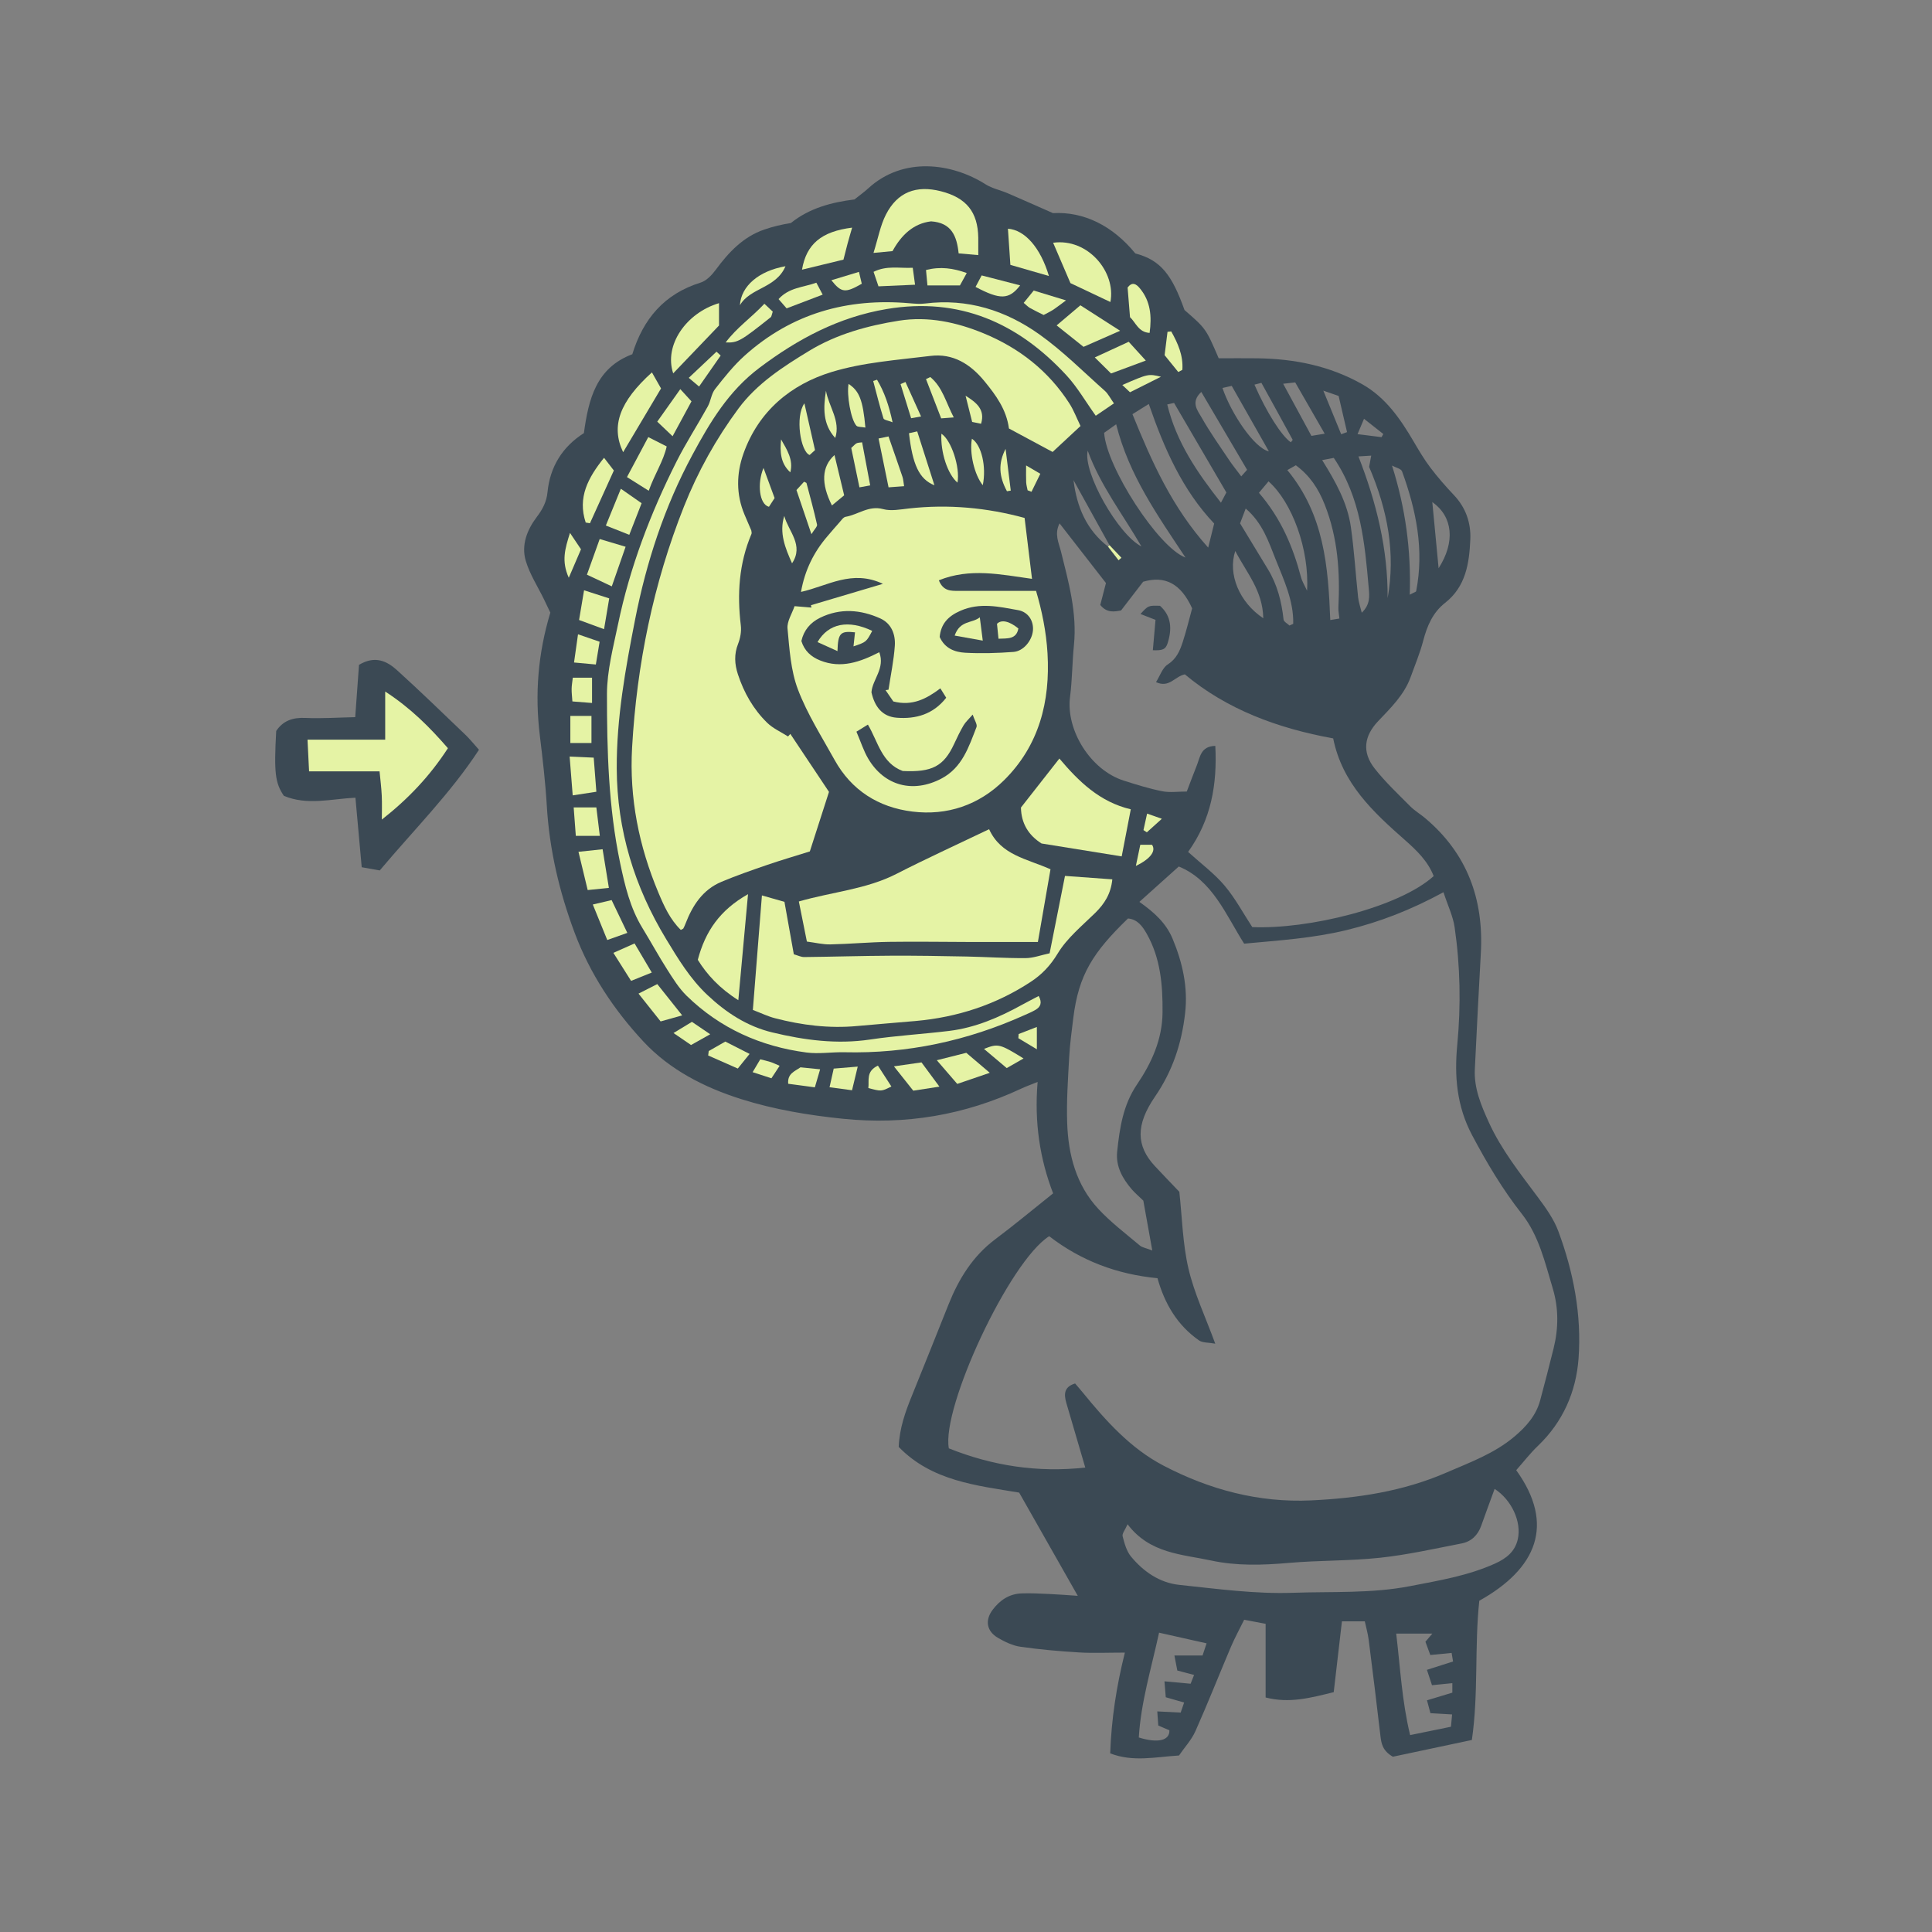<svg version="1.1" id="svg" xmlns="http://www.w3.org/2000/svg" xmlns:xlink="http://www.w3.org/1999/xlink" x="0px" y="0px"
	 width="200px" height="200px" viewBox="0 0 200 200" enable-background="new 0 0 200 200" xml:space="preserve">
<rect x="0" y="0" width="200" height="200" fill="#808080" stroke="none"/>
<path class="stroke" fill="#3b4954"  fill-rule="evenodd" clip-rule="evenodd" d="M131.017,175.722c0-2.555,0-4.993,0-7.625c-0.757-0.143-1.411-0.266-2.222-0.419
	c-0.494,1.005-0.979,1.885-1.37,2.804c-1.234,2.905-2.39,5.844-3.675,8.726c-0.403,0.904-1.117,1.669-1.703,2.521
	c-2.417,0.143-4.742,0.704-7.12-0.222c0.128-3.559,0.635-6.882,1.519-10.43c-1.802,0-3.284,0.071-4.756-0.018
	c-2.025-0.122-4.053-0.3-6.06-0.588c-0.801-0.115-1.6-0.503-2.313-0.916c-1.173-0.679-1.376-1.803-0.575-2.887
	c0.741-1.002,1.727-1.674,3.012-1.72c0.952-0.034,1.908,0.018,2.862,0.061c0.936,0.041,1.869,0.119,2.955,0.19
	c-2.079-3.662-4.035-7.106-6.068-10.686c-4.41-0.734-9.052-1.199-12.469-4.73c0.083-1.948,0.685-3.622,1.362-5.285
	c1.282-3.149,2.535-6.311,3.799-9.468c1.061-2.647,2.504-4.998,4.844-6.749c1.995-1.493,3.908-3.094,5.98-4.745
	c-1.363-3.534-1.958-7.333-1.604-11.535c-0.746,0.303-1.228,0.474-1.688,0.689c-5.87,2.746-11.989,3.788-18.471,3.124
	c-3.591-0.368-7.119-0.958-10.535-2.037c-3.794-1.198-7.375-3.02-10.104-5.947c-3.062-3.286-5.547-7.024-7.142-11.302
	c-1.578-4.232-2.598-8.562-2.867-13.082c-0.146-2.445-0.429-4.885-0.726-7.317c-0.521-4.275-0.192-8.472,1.089-12.71
	c-0.199-0.416-0.424-0.895-0.655-1.371c-0.646-1.33-1.479-2.604-1.892-4.003c-0.48-1.626,0.146-3.211,1.14-4.522
	c0.605-0.797,1.016-1.571,1.113-2.566c0.259-2.664,1.57-4.724,3.767-6.12c0.486-3.538,1.277-6.763,5.013-8.168
	c1.116-3.633,3.297-6.248,7.065-7.413c0.608-0.188,1.174-0.786,1.574-1.33c1.336-1.812,2.832-3.408,5.021-4.164
	c0.891-0.308,1.814-0.521,2.755-0.677c1.927-1.547,4.222-2.146,6.579-2.438c0.512-0.409,1.001-0.755,1.438-1.156
	c3.614-3.312,8.655-2.619,12.14-0.409c0.681,0.431,1.523,0.596,2.277,0.918c1.413,0.605,2.816,1.234,4.697,2.062
	c3.179-0.175,6.165,1.286,8.525,4.174c2.647,0.691,3.796,2.225,5.091,5.857c2.221,1.929,2.221,1.929,3.54,4.997
	c1.301,0,2.664-0.016,4.026,0.002c3.819,0.051,7.479,0.785,10.836,2.685c2.431,1.375,3.948,3.594,5.323,5.935
	c0.539,0.915,1.079,1.839,1.719,2.683c0.757,0.999,1.587,1.948,2.448,2.859c1.23,1.297,1.771,2.881,1.696,4.583
	c-0.106,2.457-0.461,4.888-2.613,6.573c-1.283,1.004-1.866,2.4-2.27,3.942c-0.332,1.267-0.846,2.488-1.29,3.724
	c-0.67,1.858-2.062,3.201-3.372,4.581c-1.439,1.517-1.702,3.186-0.359,4.896c1.099,1.402,2.418,2.636,3.676,3.907
	c0.459,0.464,1.041,0.803,1.545,1.227c4.357,3.662,6.089,8.404,5.771,14.001c-0.228,3.997-0.421,7.997-0.62,11.995
	c-0.1,1.98,0.654,3.75,1.446,5.494c1.298,2.855,3.243,5.287,5.098,7.784c0.811,1.091,1.637,2.247,2.103,3.504
	c1.57,4.236,2.42,8.664,2.089,13.168c-0.253,3.444-1.617,6.568-4.206,9.043c-0.806,0.771-1.493,1.665-2.247,2.517
	c4.05,5.624,2.131,10.19-3.821,13.515c-0.512,4.715-0.066,9.572-0.77,14.413c-2.882,0.612-5.651,1.199-8.177,1.734
	c-1.059-0.609-1.195-1.347-1.288-2.149c-0.385-3.322-0.794-6.641-1.217-9.958c-0.082-0.639-0.264-1.266-0.402-1.908
	c-0.854,0-1.598,0-2.367,0c-0.286,2.468-0.558,4.813-0.85,7.331C135.656,175.766,133.474,176.357,131.017,175.722z M114.704,56.584
	c0.363,0.469,0.726,0.938,1.09,1.407c0.097-0.084,0.194-0.168,0.291-0.252c-0.41-0.431-0.818-0.862-1.228-1.293
	c-1.242-2.248-2.484-4.494-3.728-6.741C111.464,52.478,112.481,54.865,114.704,56.584z M111.294,143.218
	c0.28,0.329,0.551,0.634,0.807,0.95c2.393,2.936,4.938,5.77,8.318,7.54c4.767,2.495,9.879,3.868,15.321,3.612
	c4.794-0.226,9.497-0.932,13.951-2.862c2.463-1.067,4.996-1.981,7.09-3.752c1.213-1.025,2.232-2.173,2.656-3.738
	c0.484-1.786,0.939-3.58,1.388-5.375c0.516-2.071,0.534-4.155-0.08-6.201c-0.807-2.683-1.43-5.473-3.205-7.73
	c-1.998-2.541-3.621-5.273-5.139-8.13c-1.61-3.031-1.854-6.133-1.545-9.378c0.387-4.07,0.312-8.126-0.273-12.162
	c-0.165-1.14-0.697-2.226-1.156-3.63c-3.348,1.821-6.574,3.077-10.015,3.916c-3.459,0.844-6.931,1.066-10.619,1.409
	c-1.905-2.998-3.269-6.556-6.765-7.987c-1.348,1.21-2.66,2.389-4.08,3.662c1.572,1.107,2.773,2.216,3.442,3.824
	c1.029,2.472,1.599,5.018,1.294,7.688c-0.355,3.116-1.283,5.977-3.118,8.648c-2.009,2.925-1.959,5.092-0.017,7.187
	c0.844,0.908,1.708,1.796,2.535,2.664c0.291,2.645,0.342,5.363,0.946,7.953c0.597,2.559,1.753,4.987,2.772,7.77
	c-0.717-0.132-1.305-0.079-1.676-0.337c-2.247-1.563-3.565-3.804-4.303-6.441c-4.215-0.402-7.942-1.825-11.21-4.347
	c-4.109,2.579-11.172,17.76-10.389,21.961c4.497,1.802,9.21,2.535,14.123,1.988c-0.692-2.363-1.33-4.532-1.964-6.702
	C110.128,144.333,110.138,143.564,111.294,143.218z M138.011,76.439c-5.752-1.048-11-2.989-15.355-6.629
	c-1.064,0.215-1.596,1.436-2.985,0.805c0.412-0.655,0.661-1.475,1.21-1.827c0.907-0.583,1.258-1.417,1.551-2.312
	c0.387-1.185,0.676-2.402,0.978-3.501c-1.167-2.568-2.81-3.414-5.073-2.754c-0.746,0.969-1.461,1.899-2.287,2.974
	c-0.639,0.113-1.455,0.306-2.149-0.572c0.214-0.824,0.435-1.678,0.587-2.267c-1.674-2.153-3.21-4.128-4.803-6.176
	c-0.562,1.112-0.079,2.006,0.144,2.9c0.793,3.187,1.681,6.351,1.345,9.7c-0.179,1.782-0.174,3.585-0.403,5.359
	c-0.443,3.424,2.1,7.577,5.581,8.677c1.307,0.414,2.622,0.826,3.963,1.093c0.791,0.157,1.639,0.029,2.541,0.029
	c0.35-0.913,0.675-1.802,1.029-2.68c0.349-0.865,0.402-2.014,1.924-2.044c0.204,3.972-0.419,7.636-2.816,10.975
	c1.359,1.233,2.712,2.232,3.769,3.481c1.104,1.304,1.921,2.849,2.872,4.301c5.778,0.254,15.184-2.029,18.781-5.278
	c-0.6-1.539-1.746-2.649-2.962-3.721C142.162,84.074,138.95,81.115,138.011,76.439z M118.356,124.289
	c-0.522-0.507-0.892-0.814-1.2-1.175c-0.958-1.119-1.665-2.376-1.507-3.896c0.254-2.431,0.61-4.826,2.045-6.943
	c1.521-2.243,2.628-4.672,2.652-7.472c0.025-2.827-0.204-5.601-1.631-8.129c-0.438-0.778-0.962-1.508-1.945-1.594
	c-3.635,3.516-5.108,5.834-5.66,10.282c-0.169,1.359-0.354,2.72-0.429,4.086c-0.123,2.263-0.284,4.535-0.207,6.794
	c0.11,3.285,0.923,6.418,3.22,8.897c1.289,1.392,2.83,2.555,4.287,3.785c0.266,0.225,0.674,0.281,1.303,0.525
	C118.938,127.526,118.646,125.898,118.356,124.289z M116.726,157.792c-0.254,0.582-0.584,0.965-0.512,1.244
	c0.189,0.735,0.408,1.545,0.875,2.108c1.291,1.558,2.966,2.709,4.988,2.921c3.914,0.412,7.861,0.958,11.772,0.82
	c4.036-0.143,8.111,0.09,12.13-0.691c2.986-0.58,5.981-1.068,8.787-2.335c1.15-0.52,2.054-1.218,2.352-2.5
	c0.416-1.796-0.617-4.077-2.395-5.231c-0.467,1.28-0.936,2.543-1.387,3.813c-0.348,0.984-1.031,1.643-2.031,1.836
	c-2.803,0.543-5.603,1.176-8.436,1.48c-3.141,0.338-6.323,0.259-9.473,0.536c-2.697,0.237-5.387,0.318-8.02-0.249
	C122.345,160.892,119.024,160.83,116.726,157.792z M147.714,172.862c1.082-0.346,1.863-0.596,2.707-0.866
	c-0.06-0.355-0.105-0.625-0.149-0.884c-0.782,0.076-1.472,0.142-2.208,0.213c-0.213-0.579-0.371-1.01-0.505-1.375
	c0.265-0.31,0.452-0.529,0.718-0.839c-1.328,0-2.439,0-3.742,0c0.422,3.549,0.595,7.012,1.441,10.505
	c1.514-0.31,2.837-0.581,4.227-0.865c0.041-0.445,0.078-0.834,0.118-1.273c-0.794-0.046-1.485-0.086-2.243-0.13
	c-0.119-0.446-0.221-0.819-0.357-1.332c0.943-0.285,1.777-0.537,2.625-0.793c0-0.327,0-0.599,0-0.983
	c-0.717,0.072-1.338,0.135-2.107,0.212C148.071,173.952,147.917,173.482,147.714,172.862z M124.487,171.376
	c0.148-0.445,0.27-0.81,0.419-1.258c-1.702-0.381-3.283-0.736-4.919-1.103c-0.822,3.763-1.884,7.234-2.099,10.847
	c1.987,0.624,3.21,0.312,3.167-0.741c-0.37-0.16-0.741-0.32-1.15-0.497c-0.031-0.448-0.059-0.842-0.103-1.461
	c0.848,0.043,1.574,0.081,2.42,0.124c0.104-0.302,0.229-0.664,0.36-1.042c-0.657-0.189-1.215-0.349-1.902-0.547
	c-0.043-0.52-0.082-1.004-0.135-1.648c1.016,0.094,1.824,0.168,2.707,0.249c0.119-0.303,0.221-0.557,0.359-0.91
	c-0.591-0.155-1.087-0.286-1.736-0.457c-0.089-0.461-0.18-0.934-0.3-1.557C122.671,171.376,123.548,171.376,124.487,171.376z
	 M125.69,54.197c-3.284-3.468-5.166-7.736-6.768-12.378c-0.689,0.431-1.156,0.722-1.691,1.057c2.007,4.934,4.076,9.617,7.84,13.812
	C125.332,55.641,125.496,54.983,125.69,54.197z M122.722,57.718c-2.853-4.316-5.863-8.522-7.176-13.798
	c-0.492,0.35-0.903,0.641-1.246,0.884C114.536,48.359,119.908,56.676,122.722,57.718z M133.263,48.663
	c3.814,4.617,4.231,9.982,4.446,15.523c0.298-0.049,0.616-0.102,0.945-0.156c-0.042-0.434-0.12-0.786-0.104-1.133
	c0.179-3.639-0.044-7.184-1.414-10.658c-0.667-1.688-1.546-3.003-2.99-4.074C133.858,48.327,133.61,48.466,133.263,48.663z
	 M140.969,63.429c0.894-0.865,0.794-1.72,0.722-2.542c-0.408-4.684-0.827-9.369-3.618-13.486c-0.418,0.08-0.786,0.151-1.202,0.23
	c1.393,2.232,2.613,4.416,2.969,6.917c0.345,2.416,0.491,4.858,0.751,7.286C140.642,62.322,140.814,62.797,140.969,63.429z
	 M128.372,54.179c1.033,1.703,1.948,3.224,2.875,4.737c0.981,1.604,1.425,3.368,1.627,5.219c0.026,0.227,0.4,0.415,0.613,0.621
	c0.129-0.059,0.257-0.119,0.387-0.178c0.057-2.369-0.97-4.54-1.815-6.659c-0.712-1.783-1.337-3.765-3.104-5.275
	C128.665,53.408,128.482,53.889,128.372,54.179z M131.317,49.83c-0.342,0.408-0.68,0.811-0.992,1.185
	c2.297,2.662,3.518,5.59,4.349,8.716c0.132,0.493,0.418,0.944,0.632,1.415C135.561,56.878,133.751,51.973,131.317,49.83z
	 M120.833,41.868c0.945,3.901,3.079,7.019,5.559,10.169c0.306-0.572,0.491-0.921,0.562-1.056c-1.865-3.192-3.619-6.194-5.416-9.27
	C121.435,41.734,121.215,41.783,120.833,41.868z M145.938,61.564c0.479-0.258,0.649-0.295,0.662-0.364
	c0.844-4.289,0.002-8.39-1.46-12.403c-0.103-0.28-0.659-0.393-1.04-0.603C145.501,52.621,146.083,56.938,145.938,61.564z
	 M129.099,48.634c-1.638-2.784-3.166-5.383-4.74-8.06c-1.152,1.065-0.371,1.934,0.038,2.659c0.849,1.503,1.854,2.917,2.815,4.354
	c0.377,0.565,0.81,1.093,1.281,1.725C128.807,48.961,128.957,48.793,129.099,48.634z M143.647,61.918
	c0.834-4.667,0.014-9.072-1.916-13.589c0.029-0.16,0.11-0.592,0.217-1.162c-0.538,0.033-0.909,0.056-1.322,0.081
	C142.5,52.054,143.679,56.863,143.647,61.918z M130.774,64.002c-0.054-2.868-1.717-4.686-2.9-6.966
	C127.079,59.434,128.299,62.356,130.774,64.002z M112.601,46.655c-0.526,2.218,3.146,8.693,5.562,9.914
	C116.216,53.222,113.899,50.239,112.601,46.655z M131.354,46.724c-1.271-2.24-2.541-4.479-3.846-6.777
	c-0.314,0.069-0.633,0.14-0.961,0.213C127.46,42.838,129.849,46.393,131.354,46.724z M137.13,44.895
	c-1.061-1.846-2.052-3.571-3.051-5.309c-0.443,0.05-0.771,0.087-1.246,0.141c1.023,1.889,1.975,3.643,2.925,5.396
	C136.234,45.044,136.576,44.987,137.13,44.895z M148.925,58.827c1.744-2.733,1.479-5.345-0.654-6.857
	C148.487,54.241,148.693,56.402,148.925,58.827z M129.86,39.818c1.249,2.865,2.812,5.317,3.764,5.967
	c0.066-0.09,0.21-0.223,0.188-0.266c-1.057-1.945-2.127-3.882-3.231-5.886C130.42,39.675,130.202,39.73,129.86,39.818z
	 M138.573,40.988c-0.314-0.109-0.823-0.286-1.583-0.549c0.69,1.686,1.254,3.061,1.849,4.513c0.169-0.061,0.369-0.134,0.606-0.22
	C139.163,43.522,138.896,42.379,138.573,40.988z M140.532,44.942c0.997,0.126,1.742,0.219,2.486,0.312
	c0.061-0.109,0.121-0.217,0.182-0.326c-0.631-0.498-1.262-0.995-1.997-1.574C140.935,43.991,140.777,44.363,140.532,44.942z"/>
<path class="stroke" fill="#3b4954"  fill-rule="evenodd" clip-rule="evenodd" d="M118.062,63.561c0.811-0.886,0.811-0.886,2.021-0.848
	c1.209,1.077,1.245,2.443,0.786,3.877c-0.209,0.653-0.529,0.754-1.527,0.723c0.091-1.028,0.182-2.059,0.277-3.144
	C119.028,63.938,118.567,63.758,118.062,63.561z"/>
<path fill-rule="evenodd" clip-rule="evenodd" fill="#e5f3a5" class="fill" d="M111.855,44.1c-0.973,0.904-1.88,1.747-2.891,2.687
	c-1.457-0.783-2.958-1.59-4.518-2.429c-0.264-1.975-1.356-3.456-2.539-4.899c-1.451-1.772-3.257-2.904-5.586-2.615
	c-3.431,0.425-6.952,0.664-10.227,1.664c-4.247,1.297-7.573,4.064-9.13,8.445c-0.738,2.076-0.771,4.223,0.105,6.312
	c0.231,0.551,0.47,1.099,0.705,1.648c0.009,0.119,0.062,0.256,0.021,0.353c-1.3,3.053-1.498,6.223-1.106,9.479
	c0.075,0.621-0.053,1.324-0.284,1.911c-0.425,1.074-0.36,2.1-0.017,3.149c0.623,1.904,1.598,3.617,3.027,5.014
	c0.605,0.591,1.434,0.954,2.161,1.42c0.079-0.088,0.159-0.177,0.238-0.265c1.321,1.979,2.641,3.958,4.003,6.001
	c-0.67,2.083-1.307,4.062-1.983,6.164c-1.498,0.47-2.979,0.903-4.437,1.403c-1.58,0.542-3.16,1.094-4.701,1.737
	c-1.951,0.814-3.009,2.456-3.738,4.352c-0.062,0.164-0.135,0.325-0.217,0.48c-0.023,0.044-0.097,0.061-0.262,0.155
	c-1.108-1.068-1.745-2.482-2.324-3.866c-2.01-4.797-3.019-9.768-2.721-15.023c0.49-8.604,2.19-16.934,5.367-24.936
	c1.435-3.614,3.328-7.025,5.648-10.155c1.919-2.587,4.607-4.319,7.315-5.966c2.851-1.732,6.038-2.605,9.288-3.122
	c3.019-0.48,5.971,0.155,8.769,1.308c3.676,1.513,6.71,3.878,8.878,7.254C111.146,42.451,111.437,43.238,111.855,44.1z"/>
<path fill-rule="evenodd" clip-rule="evenodd" fill="#e5f3a5" class="fill" d="M106.065,53.617c0.254,2.079,0.496,4.074,0.768,6.305
	c-3.225-0.449-6.434-1.154-9.644,0.152c0.451,1.126,1.24,1.093,2.011,1.094c2.618,0,5.236,0,8.052,0
	c0.597,2.007,1.055,4.217,1.187,6.468c0.291,4.977-0.869,9.545-4.504,13.138c-2.588,2.557-5.873,3.688-9.495,3.238
	c-3.501-0.435-6.298-2.192-8.048-5.353c-1.328-2.399-2.826-4.745-3.792-7.289c-0.743-1.96-0.876-4.18-1.076-6.304
	c-0.069-0.744,0.469-1.544,0.729-2.316c0.702,0.059,1.227,0.103,1.75,0.146c-0.02-0.081-0.038-0.163-0.057-0.245
	c2.351-0.698,4.701-1.396,7.452-2.212c-3.213-1.518-5.707,0.218-8.48,0.836c0.401-2.259,1.324-4.116,2.729-5.754
	c0.411-0.48,0.82-0.965,1.244-1.435c0.197-0.219,0.404-0.545,0.647-0.587c1.297-0.22,2.394-1.203,3.882-0.796
	c0.822,0.225,1.778,0.032,2.664-0.066C98.169,52.18,102.177,52.555,106.065,53.617z M91.671,71.442
	c0.103-0.014,0.204-0.028,0.307-0.042c0.228-1.516,0.547-3.025,0.653-4.548c0.082-1.175-0.351-2.312-1.499-2.83
	c-2.039-0.921-4.152-1.088-6.232-0.073c-1.012,0.494-1.693,1.293-1.941,2.41c0.315,1.021,1.004,1.633,1.936,2.009
	c2.18,0.88,4.172,0.148,6.129-0.85c0.625,1.675-0.715,2.818-0.812,4.147c0.331,1.484,1.112,2.518,2.622,2.634
	c1.982,0.153,3.769-0.348,5.118-2.068c-0.212-0.339-0.386-0.618-0.606-0.972c-1.443,1.086-2.902,1.859-4.869,1.356
	C92.258,72.296,91.965,71.87,91.671,71.442z M97.275,65.936c0.526,1.189,1.568,1.576,2.639,1.635
	c1.66,0.092,3.337,0.039,4.996-0.083c1.042-0.077,1.925-1.173,2.019-2.214c0.088-0.976-0.464-1.922-1.541-2.114
	c-1.969-0.349-3.937-0.818-5.956,0.063C98.129,63.791,97.407,64.59,97.275,65.936z M88.657,75.743
	c0.46,1.069,0.746,1.993,1.225,2.802c1.678,2.832,4.659,3.59,7.576,2.052c2.165-1.143,2.829-3.285,3.629-5.328
	c0.105-0.272-0.205-0.707-0.396-1.292c-0.436,0.504-0.747,0.776-0.945,1.115c-0.361,0.617-0.673,1.266-0.974,1.917
	c-1.073,2.316-2.283,2.953-5.325,2.804c-2.182-0.816-2.554-3.036-3.602-4.802C89.389,75.292,89.112,75.462,88.657,75.743z"/>
<path fill-rule="evenodd" clip-rule="evenodd" fill="#e5f3a5" class="fill" d="M78.874,92.693c0.938,0.268,1.561,0.446,2.332,0.666
	c0.318,1.781,0.64,3.583,0.97,5.428c0.409,0.115,0.743,0.291,1.075,0.287c2.982-0.031,5.966-0.125,8.949-0.139
	c2.625-0.014,5.253,0.033,7.879,0.084c2.031,0.04,4.062,0.18,6.093,0.166c0.791-0.005,1.581-0.309,2.484-0.5
	c0.547-2.756,1.063-5.358,1.591-8.011c1.761,0.127,3.288,0.238,4.9,0.355c-0.146,1.497-0.816,2.54-1.785,3.489
	c-1.363,1.333-2.906,2.593-3.869,4.188c-0.753,1.245-1.632,2.17-2.771,2.919c-3.616,2.381-7.614,3.68-11.916,4.066
	c-2.024,0.182-4.052,0.333-6.075,0.522c-2.893,0.271-5.727-0.083-8.52-0.811c-0.734-0.191-1.43-0.532-2.276-0.854
	C78.248,100.601,78.554,96.75,78.874,92.693z"/>
<path fill-rule="evenodd" clip-rule="evenodd" fill="#e5f3a5" class="fill" d="M102.392,85.84c1.232,2.702,3.9,3.051,6.356,4.146
	c-0.427,2.462-0.858,4.952-1.307,7.531c-2.417,0-4.608,0.003-6.8-0.001c-2.867-0.005-5.737-0.056-8.604-0.014
	c-2.028,0.03-4.055,0.218-6.084,0.262c-0.757,0.017-1.517-0.176-2.424-0.292c-0.281-1.397-0.545-2.714-0.833-4.152
	c3.486-1.002,6.979-1.258,10.102-2.855C95.876,88.889,99.024,87.455,102.392,85.84z"/>
<path fill-rule="evenodd" clip-rule="evenodd" fill="#e5f3a5" class="fill" d="M107.523,103.105c0.395,0.706,0.186,1.139-0.348,1.446
	c-0.36,0.208-0.75,0.369-1.132,0.541c-5.922,2.661-12.114,3.991-18.619,3.837c-1.313-0.031-2.651,0.196-3.941,0.026
	c-4.74-0.623-8.939-2.501-12.389-5.859c-0.801-0.779-1.414-1.772-2.021-2.725c-0.899-1.408-1.698-2.879-2.571-4.304
	c-1.271-2.078-1.814-4.392-2.308-6.737c-1.209-5.771-1.364-11.634-1.361-17.484c0.002-2.413,0.651-4.842,1.148-7.235
	c1.223-5.878,3.345-11.45,6.036-16.8c0.987-1.96,2.188-3.811,3.251-5.733c0.314-0.567,0.367-1.305,0.753-1.798
	c0.95-1.212,1.923-2.439,3.063-3.463c4.859-4.363,10.625-5.99,17.071-5.424c0.533,0.046,1.08,0.094,1.606,0.028
	c4.386-0.549,8.342,0.711,11.837,3.196c2.419,1.72,4.541,3.86,6.772,5.841c0.344,0.305,0.558,0.757,0.944,1.301
	c-0.673,0.457-1.278,0.868-1.882,1.279c-1.072-1.498-1.91-2.964-3.025-4.174c-5.017-5.442-11.094-8.132-18.613-6.873
	c-4.958,0.83-9.196,3.087-13.191,6.096c-3.193,2.406-5.113,5.636-6.926,9.001c-2.885,5.353-4.764,11.101-5.928,17.031
	c-0.997,5.084-1.929,10.202-1.904,15.44c0.029,6.399,1.838,12.256,5.123,17.672c1.23,2.03,2.459,4.068,4.237,5.749
	c1.966,1.857,4.148,3.273,6.745,3.898c3.32,0.8,6.682,1.249,10.131,0.733c2.71-0.405,5.456-0.559,8.178-0.891
	c2.71-0.331,5.175-1.396,7.545-2.706C106.369,103.704,106.943,103.411,107.523,103.105z"/>
<path fill-rule="evenodd" clip-rule="evenodd" fill="#e5f3a5" class="fill" d="M117.058,83.78c-0.315,1.633-0.605,3.133-0.941,4.874
	c-2.833-0.457-5.57-0.898-8.297-1.337c-1.368-0.868-2.1-2.09-2.133-3.72c1.268-1.616,2.545-3.246,3.979-5.073
	C111.674,80.901,113.829,83.013,117.058,83.78z"/>
<path fill-rule="evenodd" clip-rule="evenodd" fill="#e5f3a5" class="fill" d="M90.424,26.182c0.48-1.529,0.708-2.835,1.284-3.964
	c1.188-2.328,3.128-3.072,5.688-2.421c2.643,0.672,3.834,2.151,3.873,4.816c0.008,0.526,0.002,1.053,0.002,1.795
	c-0.758-0.067-1.361-0.12-2.033-0.179c-0.188-1.786-0.729-3.175-2.854-3.314c-1.791,0.211-3.061,1.381-3.99,3.079
	C91.871,26.043,91.351,26.093,90.424,26.182z"/>
<path fill-rule="evenodd" clip-rule="evenodd" fill="#e5f3a5" class="fill" d="M76.431,103.54c-1.959-1.237-3.25-2.656-4.196-4.181
	c0.784-2.961,2.29-5.15,5.2-6.795C77.085,96.387,76.771,99.811,76.431,103.54z"/>
<path fill-rule="evenodd" clip-rule="evenodd" fill="#e5f3a5" class="fill" d="M109.019,25.129c3.602-0.5,6.534,3.042,5.928,6.135
	c-1.459-0.69-2.895-1.369-4.135-1.956C110.185,27.849,109.633,26.561,109.019,25.129z"/>
<path fill-rule="evenodd" clip-rule="evenodd" fill="#e5f3a5" class="fill" d="M69.689,38.651c-0.978-2.919,1.349-6.259,4.743-7.268
	c0,0.707,0,1.398,0,2.314C72.984,35.21,71.427,36.837,69.689,38.651z"/>
<path fill-rule="evenodd" clip-rule="evenodd" fill="#e5f3a5" class="fill" d="M64.507,46.811c-1.305-2.729-0.34-5.261,2.98-8.261
	c0.313,0.552,0.615,1.085,0.943,1.661C67.165,42.339,65.903,44.461,64.507,46.811z"/>
<path fill-rule="evenodd" clip-rule="evenodd" fill="#e5f3a5" class="fill" d="M111.841,31.604c1.295,0.831,2.561,1.642,4.113,2.637
	c-1.484,0.652-2.592,1.139-3.787,1.664c-0.903-0.721-1.771-1.412-2.785-2.22C110.233,32.964,110.946,32.361,111.841,31.604z"/>
<path fill-rule="evenodd" clip-rule="evenodd" fill="#e5f3a5" class="fill" d="M87.315,26.877c-1.406,0.341-2.809,0.681-4.292,1.041
	c0.448-2.648,2.012-3.958,5.188-4.353c-0.174,0.608-0.332,1.135-0.475,1.667C87.599,25.74,87.476,26.252,87.315,26.877z"/>
<path fill-rule="evenodd" clip-rule="evenodd" fill="#e5f3a5" class="fill" d="M104.594,27.418c-0.096-1.421-0.175-2.583-0.253-3.742
	c1.732,0.129,3.353,1.913,4.244,4.896C107.161,28.161,105.899,27.796,104.594,27.418z"/>
<path fill-rule="evenodd" clip-rule="evenodd" fill="#e5f3a5" class="fill" d="M67.157,50.803c-0.896-0.564-1.479-0.929-2.253-1.415
	c0.753-1.412,1.459-2.738,2.206-4.14c0.667,0.339,1.182,0.599,1.907,0.967C68.673,47.751,67.782,49.042,67.157,50.803z"/>
<path fill-rule="evenodd" clip-rule="evenodd" fill="#e5f3a5" class="fill" d="M63.333,60.699c-0.922-0.432-1.65-0.774-2.574-1.208
	c0.45-1.26,0.86-2.403,1.321-3.691c0.881,0.263,1.646,0.491,2.683,0.8C64.287,57.967,63.837,59.253,63.333,60.699z"/>
<path fill-rule="evenodd" clip-rule="evenodd" fill="#e5f3a5" class="fill" d="M60.632,54.093c-0.859-2.597,0.243-4.639,1.898-6.704
	c0.388,0.503,0.668,0.868,1.016,1.318c-0.83,1.832-1.652,3.646-2.475,5.46C60.925,54.143,60.778,54.118,60.632,54.093z"/>
<path fill-rule="evenodd" clip-rule="evenodd" fill="#e5f3a5" class="fill" d="M66.419,52.093c-0.445,1.144-0.828,2.121-1.275,3.271
	c-0.816-0.323-1.498-0.593-2.427-0.961c0.536-1.314,1.011-2.478,1.553-3.808C65.038,51.131,65.654,51.56,66.419,52.093z"/>
<path fill-rule="evenodd" clip-rule="evenodd" fill="#e5f3a5" class="fill" d="M61.461,78.431c0.098,1.25,0.18,2.297,0.274,3.531
	c-0.858,0.131-1.569,0.24-2.449,0.375c-0.111-1.407-0.207-2.614-0.317-4.016C59.856,78.36,60.54,78.391,61.461,78.431z"/>
<path fill-rule="evenodd" clip-rule="evenodd" fill="#e5f3a5" class="fill" d="M100.03,108.987c0.756,0.643,1.469,1.25,2.432,2.069
	c-1.253,0.428-2.231,0.762-3.368,1.15c-0.668-0.773-1.305-1.511-2.116-2.451C98.188,109.45,99.093,109.223,100.03,108.987z"/>
<path fill-rule="evenodd" clip-rule="evenodd" fill="#e5f3a5" class="fill" d="M60.837,92.138c-0.329-1.366-0.625-2.597-0.953-3.959
	c0.93-0.099,1.617-0.172,2.497-0.266c0.214,1.311,0.418,2.565,0.651,4C62.237,91.995,61.621,92.058,60.837,92.138z"/>
<path fill-rule="evenodd" clip-rule="evenodd" fill="#e5f3a5" class="fill" d="M116.843,35.381c0.666,0.731,1.178,1.293,1.771,1.944
	c-1.16,0.431-2.275,0.846-3.599,1.337c-0.381-0.376-0.912-0.902-1.682-1.662C114.634,36.4,115.674,35.92,116.843,35.381z"/>
<path fill-rule="evenodd" clip-rule="evenodd" fill="#e5f3a5" class="fill" d="M60.462,61.107c1.002,0.323,1.719,0.554,2.604,0.839
	c-0.173,1.029-0.334,1.988-0.535,3.186c-0.928-0.341-1.67-0.613-2.586-0.95C60.112,63.185,60.265,62.283,60.462,61.107z"/>
<path fill-rule="evenodd" clip-rule="evenodd" fill="#e5f3a5" class="fill" d="M116.978,32.833c-0.088-1.084-0.169-2.078-0.249-3.07
	c0.485-0.627,0.89-0.377,1.279,0.097c1.1,1.335,1.235,2.879,0.999,4.602C117.853,34.398,117.566,33.376,116.978,32.833z"/>
<path fill-rule="evenodd" clip-rule="evenodd" fill="#e5f3a5" class="fill" d="M70.618,105.111c-0.84,0.236-1.439,0.404-2.231,0.627
	c-0.726-0.913-1.444-1.816-2.289-2.879c0.734-0.373,1.284-0.652,1.943-0.986C68.895,102.946,69.687,103.941,70.618,105.111z"/>
<path fill-rule="evenodd" clip-rule="evenodd" fill="#e5f3a5" class="fill" d="M67.472,100.678c-0.854,0.343-1.432,0.575-2.143,0.861
	c-0.623-0.987-1.178-1.865-1.831-2.9c0.78-0.347,1.403-0.624,2.192-0.975C66.255,98.619,66.786,99.517,67.472,100.678z"/>
<path fill-rule="evenodd" clip-rule="evenodd" fill="#e5f3a5" class="fill" d="M64.941,96.572c-0.734,0.261-1.317,0.468-2.078,0.738
	c-0.512-1.257-0.973-2.389-1.495-3.675c0.731-0.172,1.288-0.304,1.947-0.458C63.846,94.283,64.349,95.334,64.941,96.572z"/>
<path fill-rule="evenodd" clip-rule="evenodd" fill="#e5f3a5" class="fill" d="M70.424,40.284c0.465,0.506,0.774,0.846,1.158,1.264
	c-0.617,1.139-1.222,2.255-1.956,3.611c-0.61-0.58-1.118-1.062-1.588-1.51C68.886,42.453,69.595,41.454,70.424,40.284z"/>
<path fill-rule="evenodd" clip-rule="evenodd" fill="#e5f3a5" class="fill" d="M61.734,83.583c0.112,0.924,0.223,1.834,0.359,2.945
	c-0.921,0-1.631,0-2.485,0c-0.074-0.988-0.143-1.898-0.221-2.945C60.228,83.583,60.903,83.583,61.734,83.583z"/>
<path fill-rule="evenodd" clip-rule="evenodd" fill="#e5f3a5" class="fill" d="M94.54,112.907c-0.617-0.775-1.187-1.492-2.001-2.519
	c1.183-0.17,2.011-0.289,2.853-0.41c0.617,0.834,1.168,1.58,1.857,2.511C96.296,112.637,95.554,112.751,94.54,112.907z"/>
<path fill-rule="evenodd" clip-rule="evenodd" fill="#e5f3a5" class="fill" d="M90.948,45.393c0.464-0.096,0.683-0.142,1.03-0.213
	c0.491,1.415,0.979,2.795,1.446,4.182c0.089,0.264,0.1,0.555,0.168,0.968c-0.527,0.039-0.965,0.071-1.609,0.118
	C91.638,48.76,91.312,47.169,90.948,45.393z"/>
<path fill-rule="evenodd" clip-rule="evenodd" fill="#e5f3a5" class="fill" d="M94.726,29.474c-1.341,0.059-2.498,0.11-3.787,0.167
	c-0.178-0.524-0.334-0.985-0.508-1.5c1.362-0.68,2.644-0.354,4.057-0.421C94.567,28.313,94.634,28.797,94.726,29.474z"/>
<path fill-rule="evenodd" clip-rule="evenodd" fill="#e5f3a5" class="fill" d="M61.228,76.917c-0.82,0-1.457,0-2.186,0c0-0.979,0-1.847,0-2.803
	c0.755,0,1.387,0,2.186,0C61.228,75.055,61.228,75.906,61.228,76.917z"/>
<path fill-rule="evenodd" clip-rule="evenodd" fill="#e5f3a5" class="fill" d="M96.009,29.548c-0.053-0.563-0.099-1.049-0.149-1.597
	c1.519-0.384,2.815-0.184,4.218,0.312c-0.262,0.477-0.48,0.873-0.707,1.286C98.265,29.548,97.216,29.548,96.009,29.548z"/>
<path fill-rule="evenodd" clip-rule="evenodd" fill="#e5f3a5" class="fill" d="M86.121,52.324c-1.135-2.259-1.077-4.005,0.265-5.218
	c0.353,1.467,0.673,2.801,1.002,4.169C86.94,51.646,86.593,51.934,86.121,52.324z"/>
<path fill-rule="evenodd" clip-rule="evenodd" fill="#e5f3a5" class="fill" d="M81.313,27.56c-0.98,2.309-3.666,2.21-4.717,4.039
	C76.71,29.613,78.557,28.044,81.313,27.56z"/>
<path fill-rule="evenodd" clip-rule="evenodd" fill="#e5f3a5" class="fill" d="M79.13,31.444c0.455,0.428,0.703,0.663,0.865,0.815
	c-0.125,0.365-0.127,0.515-0.202,0.574c-3.142,2.497-3.417,2.66-4.675,2.619C76.282,33.893,77.742,32.921,79.13,31.444z"/>
<path fill-rule="evenodd" clip-rule="evenodd" fill="#e5f3a5" class="fill" d="M73.368,108.803c0.553-0.316,1.105-0.632,1.715-0.98
	c0.794,0.403,1.572,0.798,2.515,1.278c-0.448,0.557-0.767,0.952-1.222,1.514c-1.067-0.47-2.067-0.911-3.067-1.352
	C73.329,109.109,73.349,108.956,73.368,108.803z"/>
<path fill-rule="evenodd" clip-rule="evenodd" fill="#e5f3a5" class="fill" d="M59.836,65.662c0.881,0.303,1.478,0.508,2.236,0.77
	c-0.13,0.782-0.247,1.494-0.39,2.357c-0.773-0.071-1.381-0.126-2.258-0.207C59.571,67.541,59.692,66.678,59.836,65.662z"/>
<path fill-rule="evenodd" clip-rule="evenodd" fill="#e5f3a5" class="fill" d="M100.989,29.7c0.186-0.35,0.371-0.7,0.632-1.189
	c1.326,0.343,2.614,0.676,3.984,1.03C104.448,31.04,103.529,31.045,100.989,29.7z"/>
<path fill-rule="evenodd" clip-rule="evenodd" fill="#e5f3a5" class="fill" d="M96.732,50.236c-1.604-0.636-2.267-2.188-2.634-5.389
	c0.208-0.046,0.426-0.094,0.852-0.189C95.513,46.418,96.063,48.141,96.732,50.236z"/>
<path fill-rule="evenodd" clip-rule="evenodd" fill="#e5f3a5" class="fill" d="M84.509,29.265c0.23,0.436,0.411,0.778,0.653,1.235
	c-1.288,0.491-2.476,0.943-3.732,1.422c-0.297-0.341-0.547-0.628-0.835-0.96C81.687,29.752,83.151,29.754,84.509,29.265z"/>
<path fill-rule="evenodd" clip-rule="evenodd" fill="#e5f3a5" class="fill" d="M110.354,31.097c-0.702,0.514-1.02,0.769-1.358,0.987
	c-0.291,0.187-0.607,0.334-0.959,0.523c-0.479-0.242-0.952-0.465-1.408-0.719c-0.193-0.108-0.352-0.282-0.657-0.533
	c0.344-0.424,0.651-0.803,1.038-1.278C108.072,30.402,109.059,30.703,110.354,31.097z"/>
<path fill-rule="evenodd" clip-rule="evenodd" fill="#e5f3a5" class="fill" d="M83.271,41.755c0.359,1.586,0.72,3.171,1.099,4.84
	c-0.186,0.17-0.388,0.354-0.554,0.506C82.877,46.777,82.286,43.122,83.271,41.755z"/>
<path fill-rule="evenodd" clip-rule="evenodd" fill="#e5f3a5" class="fill" d="M61.288,72.772c-0.82-0.064-1.386-0.109-2.034-0.16
	c-0.034-0.508-0.085-0.903-0.079-1.298c0.003-0.346,0.068-0.691,0.121-1.158c0.645,0,1.254,0,1.992,0
	C61.288,70.964,61.288,71.743,61.288,72.772z"/>
<path fill-rule="evenodd" clip-rule="evenodd" fill="#e5f3a5" class="fill" d="M89.245,45.79c0.275,1.468,0.547,2.909,0.838,4.458
	c-0.37,0.067-0.635,0.115-1.114,0.202c-0.299-1.438-0.583-2.804-0.848-4.077c0.289-0.259,0.403-0.413,0.558-0.487
	C88.826,45.815,89.014,45.825,89.245,45.79z"/>
<path fill-rule="evenodd" clip-rule="evenodd" fill="#e5f3a5" class="fill" d="M88.792,110.414c-0.246,1.02-0.4,1.667-0.59,2.449
	c-0.821-0.11-1.482-0.199-2.328-0.312c0.162-0.726,0.282-1.263,0.432-1.93C87.079,110.557,87.742,110.502,88.792,110.414z"/>
<path fill-rule="evenodd" clip-rule="evenodd" fill="#e5f3a5" class="fill" d="M81.992,58.313c-0.704-1.575-1.353-3.155-0.804-4.902
	C81.625,55.024,83.247,56.431,81.992,58.313z"/>
<path fill-rule="evenodd" clip-rule="evenodd" fill="#e5f3a5" class="fill" d="M89.585,44.261c-0.429-0.081-0.787-0.038-0.931-0.194
	c-0.575-0.624-1.019-3.205-0.81-4.325C88.95,40.472,89.328,41.408,89.585,44.261z"/>
<path fill-rule="evenodd" clip-rule="evenodd" fill="#e5f3a5" class="fill" d="M84.353,112.56c-0.996-0.133-1.855-0.248-2.759-0.368
	c-0.091-1.056,0.655-1.271,1.271-1.703c0.591,0.06,1.223,0.124,2.034,0.205C84.702,111.368,84.546,111.9,84.353,112.56z"/>
<path fill-rule="evenodd" clip-rule="evenodd" fill="#e5f3a5" class="fill" d="M101.862,108.583c1.465-0.578,1.621-0.538,4.095,0.988
	c-0.626,0.358-1.134,0.649-1.741,0.997C103.425,109.901,102.69,109.282,101.862,108.583z"/>
<path fill-rule="evenodd" clip-rule="evenodd" fill="#e5f3a5" class="fill" d="M99.118,49.962c-1.021-0.866-1.769-3.142-1.665-5.063
	C98.478,45.554,99.407,48.379,99.118,49.962z"/>
<path fill-rule="evenodd" clip-rule="evenodd" fill="#e5f3a5" class="fill" d="M83.998,55.298c-0.554-1.635-1.024-3.021-1.548-4.57
	c0.211-0.231,0.51-0.558,0.787-0.861c0.162,0.088,0.242,0.104,0.251,0.139c0.377,1.43,0.771,2.857,1.093,4.3
	C84.625,54.506,84.312,54.785,83.998,55.298z"/>
<path fill-rule="evenodd" clip-rule="evenodd" fill="#e5f3a5" class="fill" d="M121.973,38.51c-0.467-0.575-0.933-1.151-1.413-1.743
	c0.104-0.838,0.202-1.629,0.301-2.419c0.128-0.013,0.257-0.025,0.386-0.038c0.688,1.229,1.257,2.498,1.15,3.977
	C122.255,38.361,122.113,38.436,121.973,38.51z"/>
<path fill-rule="evenodd" clip-rule="evenodd" fill="#e5f3a5" class="fill" d="M96.302,39.032c1.268,1.037,1.617,2.627,2.432,4.179
	c-0.574,0.043-0.901,0.067-1.305,0.098c-0.539-1.394-1.055-2.73-1.571-4.066C96.005,39.172,96.153,39.102,96.302,39.032z"/>
<path fill-rule="evenodd" clip-rule="evenodd" fill="#e5f3a5" class="fill" d="M60.145,56.863c-0.412,0.958-0.753,1.753-1.265,2.944
	c-0.78-1.729-0.394-2.991,0.125-4.641C59.507,55.915,59.834,56.402,60.145,56.863z"/>
<path fill-rule="evenodd" clip-rule="evenodd" fill="#e5f3a5" class="fill" d="M71.537,108.179c-0.597-0.407-1.12-0.765-1.815-1.24
	c0.731-0.444,1.277-0.776,1.906-1.158c0.566,0.384,1.095,0.744,1.892,1.285C72.755,107.495,72.177,107.819,71.537,108.179z"/>
<path fill-rule="evenodd" clip-rule="evenodd" fill="#e5f3a5" class="fill" d="M85.503,40.449c0.283,1.637,1.533,3.114,0.962,4.891
	C85.144,43.9,85.235,42.185,85.503,40.449z"/>
<path fill-rule="evenodd" clip-rule="evenodd" fill="#e5f3a5" class="fill" d="M100.612,45.417c0.992,0.636,1.518,2.885,1.126,4.814
	C100.866,49.148,100.339,46.891,100.612,45.417z"/>
<path fill-rule="evenodd" clip-rule="evenodd" fill="#e5f3a5" class="fill" d="M79.039,48.441c0.361,0.981,0.72,1.957,1.148,3.12
	c-0.149,0.23-0.382,0.587-0.586,0.903C78.593,52.203,78.367,50.045,79.039,48.441z"/>
<path fill-rule="evenodd" clip-rule="evenodd" fill="#e5f3a5" class="fill" d="M88.919,28.145c0.135,0.563,0.215,0.903,0.293,1.229
	c-1.708,0.973-2.103,0.95-3.15-0.363C87.057,28.709,87.954,28.437,88.919,28.145z"/>
<path fill-rule="evenodd" clip-rule="evenodd" fill="#e5f3a5" class="fill" d="M89.891,112.633c0.102-0.785-0.271-1.722,0.99-2.32
	c0.472,0.73,0.929,1.438,1.394,2.159C91.238,112.994,91.238,112.994,89.891,112.633z"/>
<path fill-rule="evenodd" clip-rule="evenodd" fill="#e5f3a5" class="fill" d="M74.604,36.807c-0.721,1.033-1.441,2.065-2.236,3.207
	c-0.339-0.284-0.626-0.526-1.069-0.899c1.01-0.952,1.942-1.831,2.874-2.709C74.317,36.54,74.461,36.674,74.604,36.807z"/>
<path fill-rule="evenodd" clip-rule="evenodd" fill="#e5f3a5" class="fill" d="M99.955,40.965c1.08,0.68,2.061,1.404,1.605,2.902
	c-0.334-0.066-0.605-0.121-0.922-0.185C100.404,42.752,100.18,41.859,99.955,40.965z"/>
<path fill-rule="evenodd" clip-rule="evenodd" fill="#e5f3a5" class="fill" d="M104.24,50.853c-0.819-1.512-0.931-2.868-0.142-4.384
	c0.206,1.662,0.371,2.99,0.536,4.318C104.503,50.81,104.371,50.831,104.24,50.853z"/>
<path fill-rule="evenodd" clip-rule="evenodd" fill="#e5f3a5" class="fill" d="M77.912,110.991c0.356-0.602,0.562-0.945,0.792-1.333
	c0.396,0.103,0.74,0.176,1.072,0.285c0.27,0.087,0.526,0.216,0.932,0.388c-0.304,0.462-0.545,0.828-0.85,1.292
	C79.237,111.42,78.693,111.244,77.912,110.991z"/>
<path fill-rule="evenodd" clip-rule="evenodd" fill="#e5f3a5" class="fill" d="M120.184,39c-1.237,0.621-2.16,1.083-3.206,1.607
	c-0.213-0.201-0.486-0.459-0.797-0.752C118.874,38.688,118.874,38.688,120.184,39z"/>
<path fill-rule="evenodd" clip-rule="evenodd" fill="#e5f3a5" class="fill" d="M90.79,39.308c0.761,1.272,1.236,2.663,1.609,4.407
	c-0.459-0.187-0.892-0.236-0.944-0.404c-0.396-1.277-0.718-2.578-1.063-3.872C90.524,39.396,90.657,39.352,90.79,39.308z"/>
<path fill-rule="evenodd" clip-rule="evenodd" fill="#e5f3a5" class="fill" d="M93.733,39.542c0.513,1.134,1.025,2.269,1.615,3.571
	c-0.48,0.085-0.734,0.129-1.029,0.182c-0.381-1.232-0.737-2.382-1.094-3.533C93.396,39.689,93.564,39.616,93.733,39.542z"/>
<path fill-rule="evenodd" clip-rule="evenodd" fill="#e5f3a5" class="fill" d="M105.447,107.043c0.579-0.225,1.157-0.449,1.888-0.732
	c0,0.817,0,1.434,0,2.312c-0.77-0.462-1.342-0.806-1.914-1.149C105.43,107.33,105.438,107.187,105.447,107.043z"/>
<path fill-rule="evenodd" clip-rule="evenodd" fill="#e5f3a5" class="fill" d="M80.857,45.486c0.612,1.072,1.294,2.117,0.956,3.411
	C80.777,47.955,80.735,46.735,80.857,45.486z"/>
<path fill-rule="evenodd" clip-rule="evenodd" fill="#e5f3a5" class="fill" d="M106.378,50.756c-0.051-0.276-0.136-0.549-0.149-0.827
	c-0.023-0.506-0.007-1.015-0.007-1.746c0.573,0.335,0.95,0.556,1.472,0.862c-0.333,0.679-0.624,1.271-0.913,1.863
	C106.646,50.857,106.513,50.807,106.378,50.756z"/>
<path fill-rule="evenodd" clip-rule="evenodd" fill="#e5f3a5" class="fill" d="M117.584,89.642c0.174-0.833,0.309-1.477,0.458-2.192
	c0.486,0,0.873,0,1.215,0C119.693,88.091,119.108,88.903,117.584,89.642z"/>
<path fill-rule="evenodd" clip-rule="evenodd" fill="#e5f3a5" class="fill" d="M120.274,84.76c-0.725,0.653-1.139,1.027-1.553,1.4
	c-0.115-0.076-0.232-0.152-0.349-0.228c0.114-0.521,0.228-1.04,0.375-1.708C119.222,84.391,119.558,84.508,120.274,84.76z"/>
<path fill-rule="evenodd" clip-rule="evenodd" fill="#e5f3a5" class="fill" d="M114.857,56.446c0.409,0.431,0.817,0.862,1.228,1.293
	c-0.097,0.084-0.194,0.168-0.291,0.252c-0.364-0.469-0.727-0.938-1.09-1.407C114.755,56.539,114.806,56.492,114.857,56.446z"/>
<path class="stroke" fill="#3b4954"  fill-rule="evenodd" clip-rule="evenodd" d="M39.31,90.108c-0.496-0.088-1.127-0.201-1.865-0.333
	c-0.221-2.439-0.426-4.717-0.651-7.197c-2.501,0.117-4.99,0.829-7.409-0.196c-0.904-1.341-1.029-2.372-0.792-6.713
	c0.71-1.068,1.719-1.41,3.028-1.35c1.665,0.077,3.337-0.042,5.151-0.08c0.145-1.996,0.272-3.764,0.392-5.414
	c1.669-1.001,2.904-0.382,3.944,0.56c2.404,2.178,4.732,4.442,7.077,6.685c0.447,0.428,0.835,0.918,1.398,1.545
	C46.679,82.073,42.886,85.861,39.31,90.108z"/>
<path fill-rule="evenodd" clip-rule="evenodd" fill="#e5f3a5" class="fill" d="M39.876,76.571c0-1.701,0-3.148,0-4.984
	c2.684,1.75,4.613,3.706,6.492,5.867c-1.849,2.853-4.084,5.227-6.84,7.389c0-0.826,0.03-1.653-0.009-2.477
	c-0.039-0.838-0.147-1.673-0.227-2.515c-2.552,0-4.823,0-7.296,0c-0.053-1.075-0.104-2.106-0.162-3.28
	C34.476,76.571,37,76.571,39.876,76.571z"/>
<path fill-rule="evenodd" clip-rule="evenodd" fill="#e5f3a5" class="fill" d="M90.29,65.308c-0.607,1.152-0.607,1.152-1.937,1.605
	c0.054-0.502,0.104-0.978,0.157-1.454c-1.521-0.165-1.759,0.075-1.815,1.944c-0.737-0.334-1.392-0.629-2.065-0.935
	C85.769,64.504,87.854,64.138,90.29,65.308z"/>
<path fill-rule="evenodd" clip-rule="evenodd" fill="#e5f3a5" class="fill" d="M98.827,65.795c0.557-1.612,1.813-1.244,2.602-1.891
	c0.111,0.875,0.197,1.546,0.307,2.412C100.811,66.15,99.915,65.99,98.827,65.795z"/>
<path fill-rule="evenodd" clip-rule="evenodd" fill="#e5f3a5" class="fill" d="M103.364,66.121c-0.064-0.63-0.111-1.097-0.156-1.544
	c0.458-0.465,1.276-0.287,2.214,0.484C105.212,66.186,104.334,66.083,103.364,66.121z"/>
</svg>
